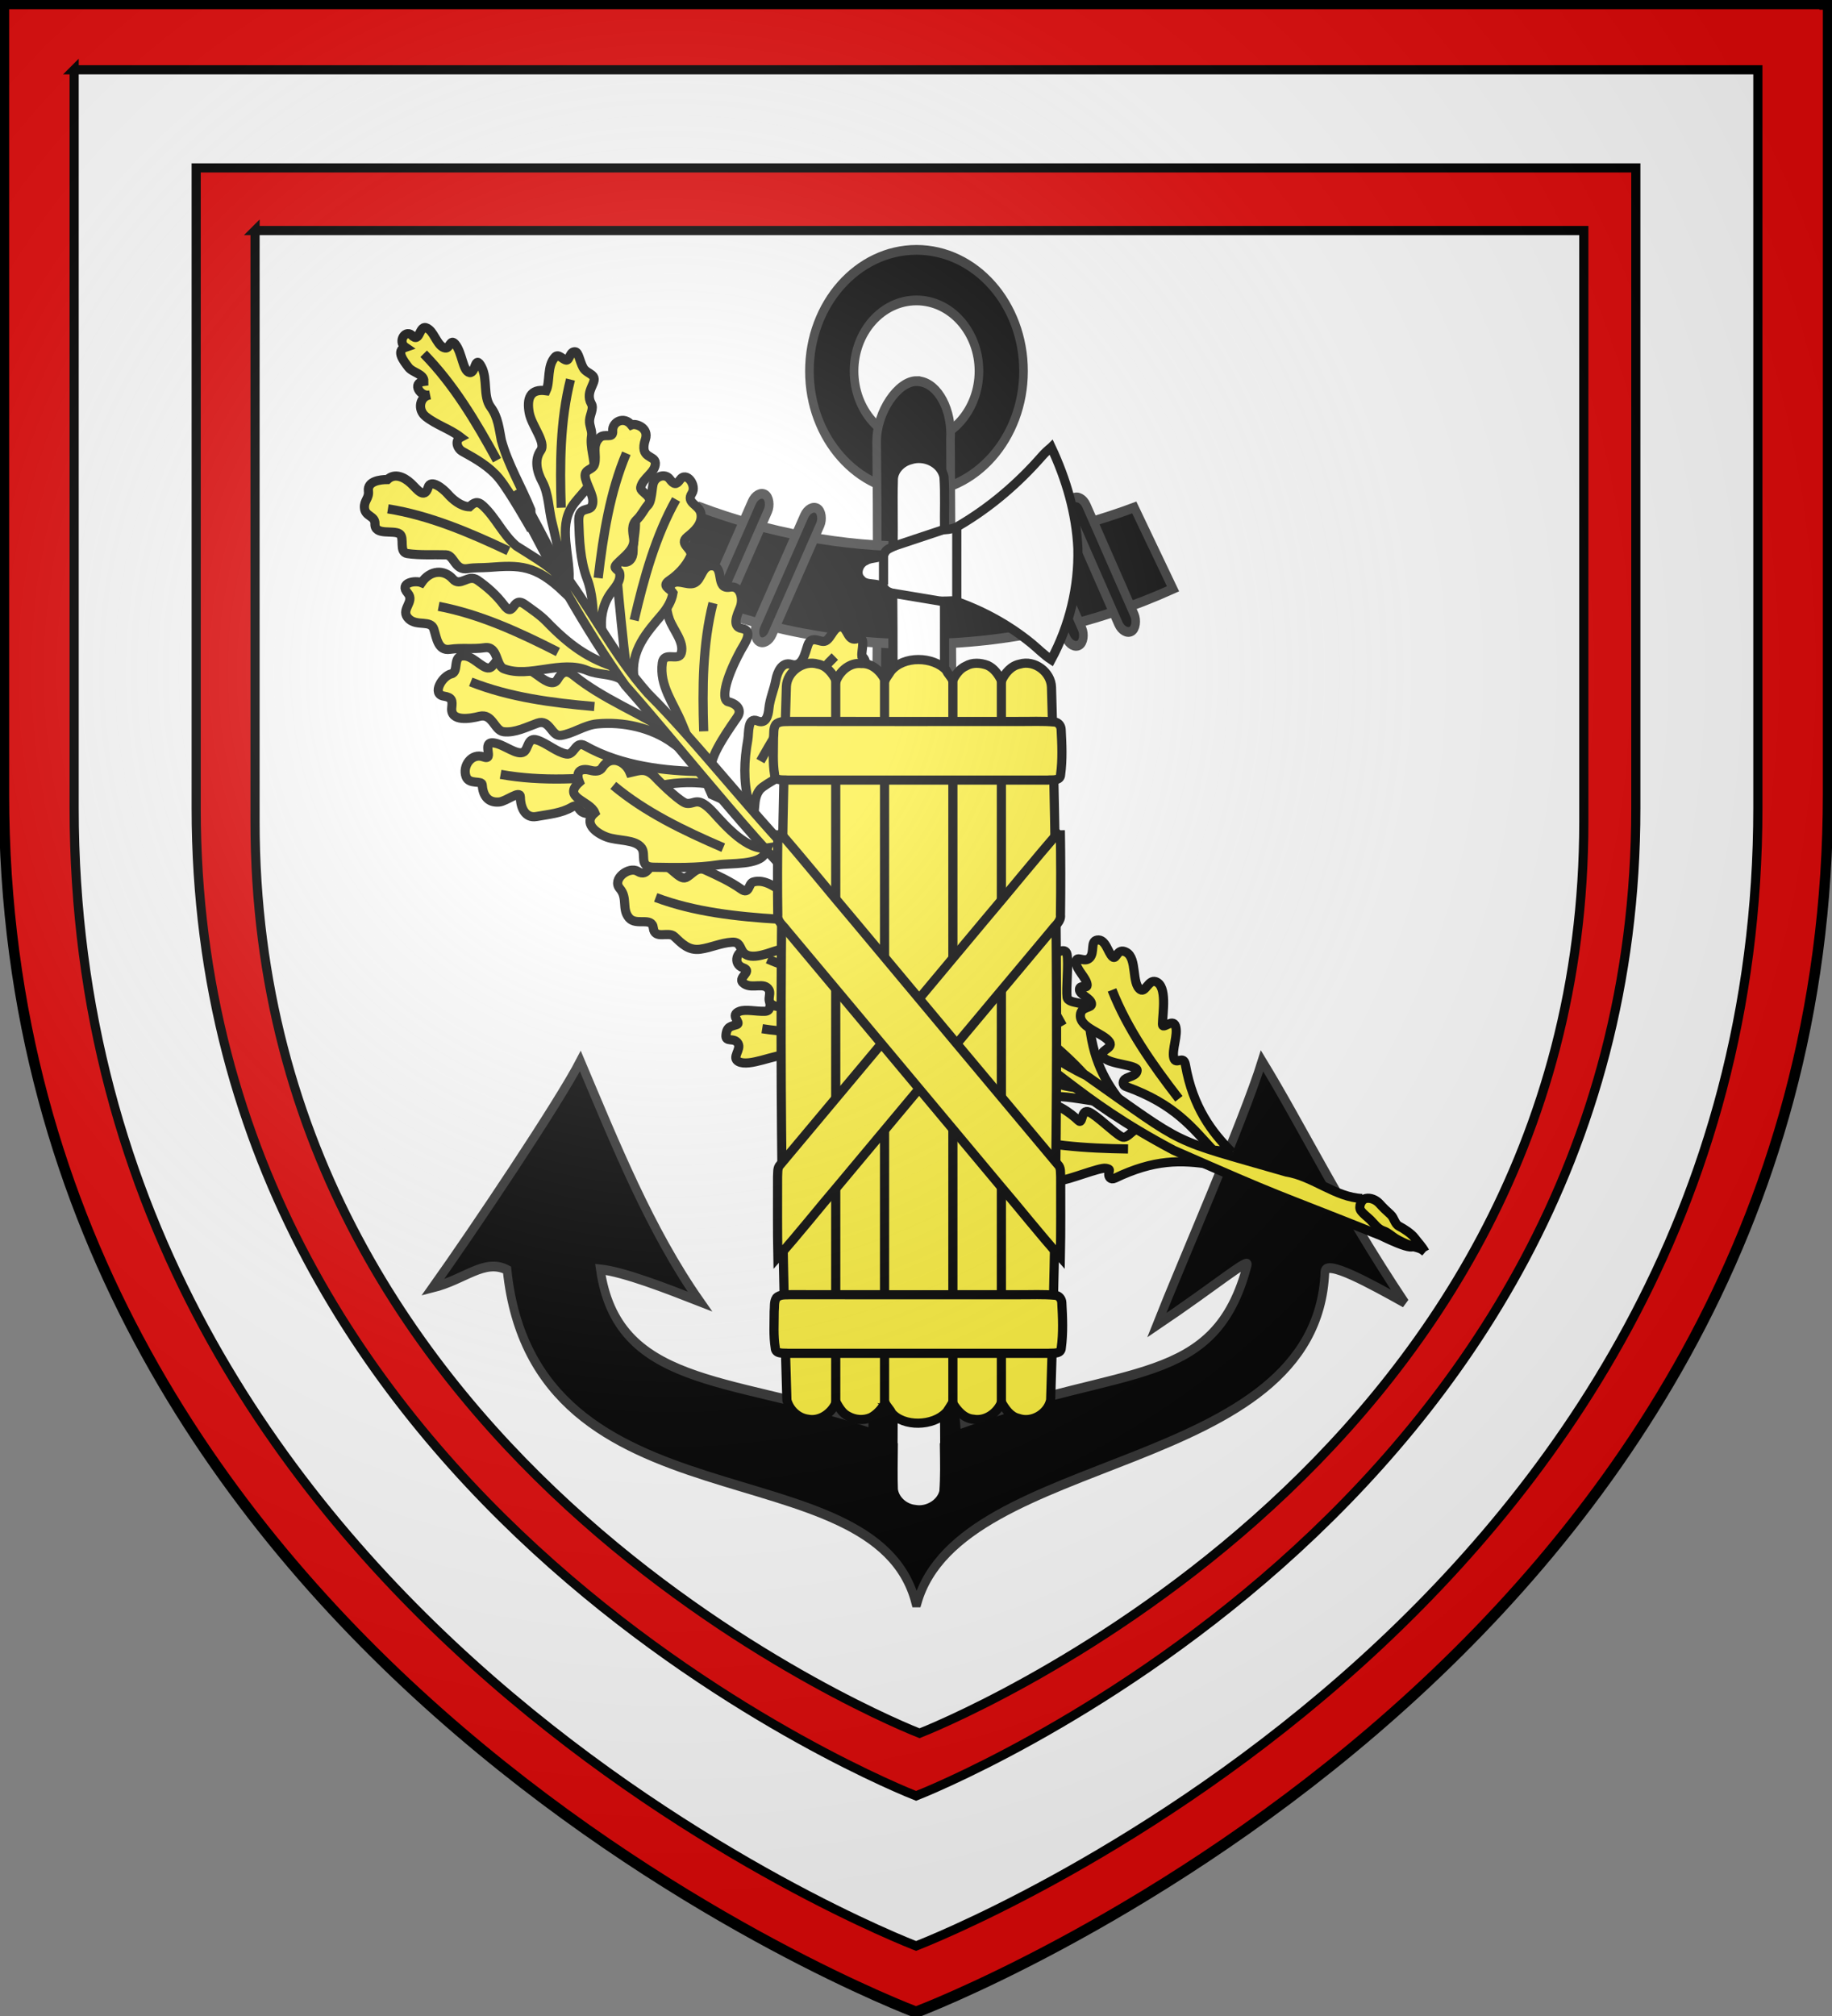 <?xml version="1.0" encoding="UTF-8" standalone="no"?>
<svg
   xmlns:dc="http://purl.org/dc/elements/1.1/"
   xmlns:cc="http://creativecommons.org/ns#"
   xmlns:rdf="http://www.w3.org/1999/02/22-rdf-syntax-ns#"
   xmlns:svg="http://www.w3.org/2000/svg"
   xmlns="http://www.w3.org/2000/svg"
   xmlns:xlink="http://www.w3.org/1999/xlink"
   xmlns:sodipodi="http://sodipodi.sourceforge.net/DTD/sodipodi-0.dtd"
   xmlns:inkscape="http://www.inkscape.org/namespaces/inkscape"
   width="600"
   height="660"
   viewBox="-300 -300 600 660"
   id="svg2985"
   version="1.1"
   inkscape:version="0.48.2 r9819"
   sodipodi:docname="Blason_ville_fr_Fort-de-France_(Martinique).svg">
  <rect x="-300" y="-300" width="600" height="660" fill="#808080" stroke="none"/>
  <sodipodi:namedview
     pagecolor="#ffffff"
     bordercolor="#666666"
     borderopacity="1"
     objecttolerance="10"
     gridtolerance="10"
     guidetolerance="10"
     inkscape:pageopacity="0"
     inkscape:pageshadow="2"
     inkscape:window-width="1280"
     inkscape:window-height="738"
     id="namedview3010"
     showgrid="false"
     inkscape:zoom="0.40451172"
     inkscape:cx="115.95302"
     inkscape:cy="245.83979"
     inkscape:window-x="-8"
     inkscape:window-y="-8"
     inkscape:window-maximized="1"
     inkscape:current-layer="layer3" />
  <defs
     id="defs2987">
    <radialGradient
       id="Gradient1"
       gradientUnits="userSpaceOnUse"
       cx="-80"
       cy="-80"
       r="405">
      <stop
         style="stop-color:#fff;stop-opacity:0.31"
         offset="0"
         id="stop2990" />
      <stop
         style="stop-color:#fff;stop-opacity:0.25"
         offset="0.19"
         id="stop2992" />
      <stop
         style="stop-color:#6b6b6b;stop-opacity:0.125"
         offset="0.6"
         id="stop2994" />
      <stop
         style="stop-color:#000;stop-opacity:0.125"
         offset="1"
         id="stop2996" />
    </radialGradient>
    <clipPath
       id="shield_cut">
      <path
         id="shield"
         d="M-298.5,-298.5 h597 v258.5 C 298.5,246.2 0,358.39 0,358.39 0,358.39 -298.5,246.2 -298.5,-40z" />
    </clipPath>
  </defs>
  <g
     id="layer4"
     inkscape:label="Fond écu"
     inkscape:groupmode="layer"
     sodipodi:insensitive="true">
    <use
       xlink:href="#shield"
       id="use3001"
       style="fill:#ffffff;stroke-width:3"
       x="0"
       y="0"
       width="600"
       height="660" />
    <path
       style="fill:#e20909;fill-opacity:1;fill-rule:evenodd;stroke:#000000;stroke-width:3"
       d="m 1.125,0.906 0,1.469 0,258.094 c 0,285.98 298.344,398.438 298.344,398.438 l 0.531,0.188 0.531,-0.188 c -10e-6,10e-6 298.344,-112.457 298.344,-398.438 l 0,-235.906 0,-20.688 0,-1.25 0,-0.844 0,-0.062 0,-0.031 c -10e-6,-2e-4 -0.753,-7e-5 -1.5,0 l 0,-0.781 -594.75,0 -1.5,0 z m 23.156,21.938 551.438,0 0,19.062 0,222.562 c 0,265.597 -271.686,371.055 -275.688,372.594 -3.825,-1.47 -275.75,-106.909 -275.75,-372.594 l 0,-241.625 z"
       transform="translate(-300,-300)"
       id="path5919"
       inkscape:connector-curvature="0" />
    <path
       style="fill:#e20909;stroke:#000000;stroke-width:3;stroke-linecap:butt;stroke-linejoin:miter;stroke-miterlimit:4;stroke-opacity:1;display:inline"
       d="m 64.25,54.969 0,209.656 c 0,230.542 232.511,322.037 235.781,323.312 C 303.453,586.602 535.75,495.09 535.75,264.625 l 0,-193.125 0,-16.531 -471.5,0 z m 19.281,20.5 435.188,0 0,15.25 0,178.281 c 0,212.736 -214.404,297.205 -217.562,298.438 C 298.137,566.26 83.531,481.806 83.531,269 l 0,-193.531 z"
       transform="translate(-300,-300)"
       id="path7695-7"
       inkscape:connector-curvature="0" />
    <rect
       style="fill:#ff0000;fill-opacity:1;stroke-width:5.394;stroke-miterlimit:4;stroke-dasharray:none"
       id="rect4632"
       width="0"
       height="45.714"
       x="-207.239"
       y="-1980.751" />
  </g>
  <g
     id="layer3"
     inkscape:label="Meubles"
     inkscape:groupmode="layer"
     sodipodi:insensitive="true">
    <g
       transform="matrix(2.922,0,0,2.922,-229.686,-305.235)"
       id="layer1-8"
       inkscape:label="Calque 1"
       style="fill:#000000;stroke:#313131;stroke-width:1.027;stroke-miterlimit:4;stroke-dasharray:none">
      <g
         transform="matrix(0.697,0,0,0.789,24.818,26.24)"
         id="g3661"
         style="fill:#000000;stroke:#313131;stroke-width:1.385;stroke-miterlimit:4;stroke-dasharray:none">
        <path
           style="fill:#000000;fill-opacity:1;fill-rule:evenodd;stroke:#313131;stroke-width:1.385;stroke-miterlimit:4;stroke-opacity:1;stroke-dasharray:none"
           d="m 77.247,4.495 c -9.503,0 -17.215,7.712 -17.215,17.215 0,9.503 7.712,17.215 17.215,17.215 9.503,0 17.215,-7.712 17.215,-17.215 0,-9.503 -7.712,-17.215 -17.215,-17.215 z m 0,7.178 c 5.543,0 10.049,4.494 10.049,10.037 8e-6,5.543 -4.506,10.049 -10.049,10.049 -5.543,0 -10.037,-4.506 -10.037,-10.049 -3e-6,-5.543 4.494,-10.037 10.037,-10.037 z"
           id="path9478"
           inkscape:connector-curvature="0" />
        <path
           style="fill:#000000;fill-opacity:1;fill-rule:evenodd;stroke:#313131;stroke-width:1.385;stroke-miterlimit:4;stroke-opacity:1;stroke-dasharray:none"
           d="m 77.259,23.134 c -3.022,0 -6.414,4.392 -6.418,8.563 0.575,46.406 -1.509,92.694 -1.995,139.072 -22.057,-6.255 -39.737,-4.89 -42.439,-21.506 3.77,0.353 10.625,2.712 16.003,4.566 -8.02,-10.117 -13.513,-22.213 -19.218,-34.144 -3.511,6 -17.191,24.015 -23.75,32.169 5.269,-1.165 8.313,-4.15 11.965,-2.516 4.417,37.698 59.068,24.556 65.71,47.226 l 0.261,0 c 7.058,-21.775 64.246,-17.916 65.55,-46.961 0.083,-1.858 7.316,1.693 12.863,4.418 -10.676,-14.154 -16.186,-24.519 -22.973,-34.358 -3.091,8.77 -13.085,28.904 -16.931,37.536 9.766,-5.815 14.89,-9.7 14.553,-8.558 -5.165,17.535 -19.593,14.038 -45.504,22.35 -1.013,-9.108 -1.956,-87.383 -2.219,-139.516 0.003,-0.035 -0.002,-0.071 0,-0.107 0.014,-0.22 0.024,-0.439 0.024,-0.664 0,-4.177 -2.456,-7.569 -5.481,-7.569 z"
           id="path11290"
           sodipodi:nodetypes="ccccccccccscccsccssc"
           inkscape:connector-curvature="0" />
        <g
           style="fill:#000000;fill-opacity:1;stroke:#313131;stroke-width:3.648;stroke-miterlimit:4;stroke-opacity:1;stroke-dasharray:none"
           id="g12214"
           transform="matrix(0.38,0,0,0.38,-255.084,-53.841)">
          <path
             id="path9483"
             d="m 782.969,249.656 -15.375,30.781 c 33.274,13.14 69.509,20.375 107.438,20.375 38.177,0 74.641,-7.321 108.094,-20.625 l -16.406,-30.406 c -28.844,9.507 -59.672,14.656 -91.688,14.656 -32.156,0 -63.11,-5.194 -92.062,-14.781 z"
             style="fill:#000000;fill-opacity:1;fill-rule:evenodd;stroke:#313131;stroke-width:3.648;stroke-miterlimit:4;stroke-opacity:1;stroke-dasharray:none;display:inline"
             inkscape:connector-curvature="0" />
          <rect
             rx="5.277"
             ry="4.897"
             transform="matrix(-0.896,0.445,0.445,0.896,0,0)"
             y="638.881"
             x="-736.609"
             height="55.421"
             width="7.557"
             id="rect11286"
             style="fill:#000000;fill-opacity:1;fill-rule:evenodd;stroke:#313131;stroke-width:3.648;stroke-miterlimit:4;stroke-opacity:1;stroke-dasharray:none;display:inline" />
          <rect
             rx="5.277"
             ry="4.897"
             transform="matrix(-0.896,0.445,0.445,0.896,0,0)"
             y="633.699"
             x="-714.484"
             height="55.421"
             width="7.557"
             id="rect11288"
             style="fill:#000000;fill-opacity:1;fill-rule:evenodd;stroke:#313131;stroke-width:3.648;stroke-miterlimit:4;stroke-opacity:1;stroke-dasharray:none;display:inline" />
          <rect
             rx="5.277"
             ry="4.897"
             transform="matrix(0.896,0.445,-0.445,0.896,0,0)"
             y="-141.028"
             x="830.742"
             height="55.421"
             width="7.557"
             id="rect10397"
             style="fill:#000000;fill-opacity:1;fill-rule:evenodd;stroke:#313131;stroke-width:3.648;stroke-miterlimit:4;stroke-opacity:1;stroke-dasharray:none" />
          <rect
             rx="5.277"
             ry="4.897"
             transform="matrix(0.896,0.445,-0.445,0.896,0,0)"
             y="-146.211"
             x="852.867"
             height="55.421"
             width="7.557"
             id="rect11284"
             style="fill:#000000;fill-opacity:1;fill-rule:evenodd;stroke:#313131;stroke-width:3.648;stroke-miterlimit:4;stroke-opacity:1;stroke-dasharray:none;display:inline" />
        </g>
      </g>
    </g>
    <g
       id="g5028"
       transform="matrix(0.996,0.088,-0.088,0.996,-585.811,-95.1)">
      <path
         inkscape:connector-curvature="0"
         style="fill:#fcef3c;stroke:#000000;stroke-width:3;stroke-linecap:butt;stroke-linejoin:miter;stroke-miterlimit:4;stroke-opacity:1;stroke-dasharray:none"
         d="m 455.359,-71.791 c 0,0 -8.166,-11.907 -12.03,-15.85 -3.514,-3.586 -8.206,-5.737 -12.727,-7.724 -1.817,-0.799 -2.913,-3.362 -0.994,-4.585 -3.779,-2.409 -8.213,-3.271 -11.989,-5.738 -3.066,-2.003 -2.514,-6.472 0.689,-7.178 -2.988,1.103 -6.38,-3.445 -2.306,-4.257 -0.159,-2.486 -3.923,-2.452 -5.501,-4.207 -1.551,-1.724 -4.721,-4.961 -1.532,-6.37 -2.835,-1.577 -0.456,-6.38 2.183,-3.769 2.733,1.687 1.534,-5.106 5.039,-2.729 2.06,1.397 3.433,5.475 5.86,5.572 1.488,0.059 1.318,-3.31 3.077,-1.571 2.548,2.519 3.26,8.689 5.524,8.879 2.125,0.178 1.098,-6.256 3.703,-2.239 2.516,3.88 1.237,9.614 4.204,12.94 2.713,3.042 3.355,6.896 4.417,10.497 2.913,7.793 7.9,14.574 11.611,21.812 l 0.773,6.517 z"
         id="path1942"
         sodipodi:nodetypes="csscsccsccssszsscccc" />
      <path
         inkscape:connector-curvature="0"
         style="fill:#fcef3c;stroke:#000000;stroke-width:3;stroke-linecap:butt;stroke-linejoin:miter;stroke-miterlimit:4;stroke-opacity:1;stroke-dasharray:none"
         d="m 467.848,-52.398 c -10.195,-8.184 -15.361,-7.58 -25.344,-5.925 -2.286,0.379 -4.596,0.425 -6.798,1.003 -4.249,1.115 -4.769,-4.02 -7.509,-3.861 -4.143,0.24 -8.457,0.941 -12.647,0.693 -2.922,-0.173 -1.205,-5.133 -3.079,-6.183 -2.186,-1.225 -8.128,1.415 -8.339,-2.601 -0.142,-2.699 -3.484,-1.989 -3.898,-4.968 -0.326,-2.345 1.317,-3.158 0.822,-5.524 -0.673,-3.216 3.574,-4.086 5.883,-4.291 2.091,-2.361 5.225,-1.413 7.804,0.588 2.072,1.608 4.832,4.995 5.692,0.786 0.597,-2.92 4.876,-0.052 6.589,1.586 1.628,1.556 4.586,3.752 7.473,3.56 1.328,-1.484 2.352,-2.276 4.361,-0.722 4.548,3.518 7.315,8.841 12.053,12.166 6.559,3.429 12.799,6.083 17.864,11.304 l -0.927,2.389 z"
         id="path1937"
         sodipodi:nodetypes="csssssssscsszcscccc" />
      <path
         inkscape:connector-curvature="0"
         sodipodi:nodetypes="csssssssssssssssssscc"
         id="path1919"
         d="m 617.361,72.277 c -5.584,-7.368 -9.682,-11.092 -10.346,-25.349 -0.163,-3.495 -5.095,-3.983 -5.449,-6.569 -0.371,-2.71 1.835,-4.709 1.266,-7.592 -0.57,-2.883 -6.496,-3.229 -6.22,-5.209 0.479,-3.444 4.38,-8.547 0.642,-10.434 -2.163,-1.092 -2.857,2.328 -4.324,1.088 -2.752,-2.325 2.859,-7.147 -0.507,-9.686 -2.818,-2.127 -3.923,2.811 -5.103,1.469 -1.353,-1.539 -2.4,-6.135 -5.218,-5.791 -3.59,0.438 -2.154,4.853 -3.52,6.921 -1.276,1.932 -3.958,0.235 -3.731,3.004 0.332,4.037 3.282,6.365 3.718,10.51 0.175,1.662 -2.965,-0.577 -3.42,2.436 -0.512,3.385 6.881,6.426 8.653,10.153 1.151,2.421 -4.491,2.065 -2.553,4.711 1.938,2.646 10.518,7.102 11.342,9.066 0.725,1.727 -0.483,0.43 -1.643,1.178 -0.598,0.386 -1.254,1.617 0.118,2.426 7.563,4.461 14.603,9.191 20.243,15.982 z"
         style="fill:#fcef3c;stroke:#000000;stroke-width:3;stroke-linecap:butt;stroke-linejoin:miter;stroke-miterlimit:4;stroke-opacity:1;stroke-dasharray:none" />
      <path
         inkscape:connector-curvature="0"
         style="fill:#fcef3c;stroke:#000000;stroke-width:3;stroke-linecap:butt;stroke-linejoin:miter;stroke-miterlimit:4;stroke-opacity:1;stroke-dasharray:none"
         d="m 507.738,-6.284 c -7.518,-4.514 -17.022,-5.65 -25.351,-4.118 -4.13,0.76 -7.474,3.834 -11.456,4.801 -3.105,0.753 -4.056,-5.147 -8.04,-3.316 -3.409,1.566 -7.077,3.89 -10.78,3.765 -3.096,-0.105 -4.109,-5.808 -8.366,-4.314 -2.734,0.959 -9.356,2.8 -9.257,-2.054 0.046,-2.289 -0.101,-3.333 -2.921,-3.52 -4.074,-0.27 -1.148,-6.51 1.836,-7.496 2.587,-0.855 -0.505,-6.189 3.819,-6.226 3.422,-0.03 7.134,4.899 9.151,2.694 1.673,-1.829 2.392,-5.392 5.703,-3.304 2.964,1.869 6.327,2.915 9.346,4.736 1.9,1.146 5.555,3.552 6.766,0.872 1.118,-2.474 2.57,-3.523 5.071,-1.843 10.249,6.885 22.361,10.282 33.219,15.966 z"
         id="path1926"
         sodipodi:nodetypes="csssssssssssssscc" />
      <path
         inkscape:connector-curvature="0"
         style="fill:#fcef3c;stroke:#000000;stroke-width:3;stroke-linecap:butt;stroke-linejoin:miter;stroke-miterlimit:4;stroke-opacity:1;stroke-dasharray:none"
         d="m 467.407,-57.217 c 0,0 -3.496,-11.712 -5.568,-17.643 -1.43,-4.093 -1.873,-9.246 -4.333,-12.96 -1.994,-3.011 -3.311,-6.879 -1.402,-10.127 1.638,-2.786 -3.677,-7.787 -4.827,-11.958 -1.256,-4.554 -0.466,-7.974 4.871,-7.695 1.117,-3.141 -0.522,-8.113 1.947,-11.251 1.032,-1.312 2.586,0.679 3.778,0.687 1.066,0.008 0.876,-3.089 2.683,-2.969 1.087,0.072 1.705,2.972 2.992,4.923 0.8,1.213 2.089,1.462 3.206,2.256 2.495,1.774 -2.299,5.208 0.557,9.356 0.969,1.407 -0.153,3.451 -0.138,5.385 0.013,1.733 1.214,3.338 1.107,4.957 -0.267,4.003 1.75,7.403 1.853,11.158 0.145,5.272 -4.165,8.507 -6.3,12.727 -3.602,7.121 0.713,15.462 1.24,23.293 z"
         id="path14533"
         sodipodi:nodetypes="csssscsszssssssscc" />
      <path
         inkscape:connector-curvature="0"
         style="fill:#fcef3c;stroke:#000000;stroke-width:3;stroke-linecap:butt;stroke-linejoin:miter;stroke-miterlimit:4;stroke-opacity:1;stroke-dasharray:none"
         d="m 663.785,97.317 c -6.19,-6.753 -10.932,-14.14 -12.832,-28.283 -0.466,-3.467 -6.771,-1.321 -7.349,-3.861 -0.605,-2.663 -0.444,-11.174 -1.262,-13.988 -0.817,-2.814 -4.361,1.138 -4.26,-0.865 0.177,-3.485 -1.1,-12.005 -4.979,-13.49 -2.245,-0.859 -1.904,1.307 -3.469,0.227 -2.937,-2.026 -0.941,-11.372 -4.507,-13.548 -2.986,-1.821 -3.247,2.487 -4.536,1.275 -1.479,-1.391 -3.295,-3.161 -6.065,-2.519 -3.53,0.818 -0.79,7.282 -1.967,9.489 -1.1,2.062 -4.114,0.339 -3.646,3.076 0.681,3.989 4.125,4.427 5.89,8.12 0.715,1.498 -1.796,0.421 -2.06,3.467 -0.369,4.214 9.4,6.975 11.114,9.987 1.317,2.315 -4.283,2.535 -2.128,4.968 2.156,2.433 10.107,6.851 11.097,8.721 0.871,1.645 -0.619,1.642 -1.707,2.511 -0.561,0.448 -1.008,1.553 0.328,2.407 11.762,7.519 19.935,13.996 26.177,21.268 l 6.161,1.038 z"
         id="path4623"
         sodipodi:nodetypes="csssssssssssssssssscc" />
      <path
         inkscape:connector-curvature="0"
         style="fill:#fcef3c;stroke:#000000;stroke-width:3;stroke-linecap:butt;stroke-linejoin:miter;stroke-miterlimit:4;stroke-opacity:1;stroke-dasharray:none"
         d="m 655.272,94.106 c -9.447,1.182 -16.456,-0.717 -23.917,-4.975 -2.955,-1.686 -3.194,1.836 -5.535,0.887 -2.455,-0.995 -6.954,-5.638 -9.649,-6.538 -2.695,-0.9 -1.279,3.808 -3.105,3.149 -3.583,-1.293 -7.35,-4.625 -10.845,-4.065 -2.365,0.379 0.834,3.35 -1.79,3.094 -4.792,-0.469 -8.779,-5.073 -16.303,-4.018 -3.712,0.52 -2.091,4.128 -3.784,4.541 -1.942,0.474 -6.186,1.418 -6.686,4.319 -0.436,2.525 2.333,1.969 3.414,4.228 1.01,2.111 -2.903,3.287 -0.554,4.802 3.315,2.138 4.082,-0.554 8,0.113 2.46,0.419 -0.856,2.946 1.409,4.901 3.132,2.708 7.186,-3.116 10.548,-2.87 2.583,0.189 1.879,5.339 5.033,4.878 3.153,-0.461 13.682,-7.199 15.727,-6.983 1.799,0.19 5.41,1.667 5.481,3.09 0.037,0.733 0.733,1.896 2.095,1.086 12.295,-7.31 20.571,-6.126 30.748,-5.441 l -0.287,-4.197 z"
         id="path1959"
         sodipodi:nodetypes="csssssssssssssssssscc" />
      <path
         inkscape:connector-curvature="0"
         sodipodi:nodetypes="csssssssssssssssscc"
         id="path1921"
         d="m 616.256,74.244 c -9.114,2.836 -14.607,0.055 -22.658,-2.82 -3.189,-1.139 -7.448,-2.404 -9.566,-0.417 -1.955,1.835 -2.369,3.558 -5.173,3.149 -2.803,-0.41 -7.425,-3.069 -9.331,-3.396 -3.743,-0.64 -1.097,3.313 -4.449,4.483 -2.268,0.792 -13.414,-7.949 -17.711,-4.519 -2.389,1.908 1.511,7.349 -1.959,7.77 -3.037,0.369 -6.207,-0.194 -8.207,0.711 -3.434,1.553 1.034,3.721 -0.566,4.427 -1.836,0.811 -3.216,0.82 -3.233,3.766 -0.015,2.565 2.737,0.332 4.173,2.367 1.342,1.901 -1.86,4.828 0.703,5.905 3.618,1.52 11.756,-3.538 15.727,-3.573 2.493,-0.022 0.676,3.532 3.229,5.058 3.531,2.115 12.1,-9.318 15.216,-8.397 5.64,1.667 10.021,4.447 15.373,0.372 11.383,-8.667 19.264,-9.676 29.405,-10.802 l -0.971,-4.085 z"
         style="fill:#fcef3c;stroke:#000000;stroke-width:3;stroke-linecap:butt;stroke-linejoin:miter;stroke-miterlimit:4;stroke-opacity:1;stroke-dasharray:none" />
      <path
         inkscape:connector-curvature="0"
         style="fill:#fcef3c;stroke:#000000;stroke-width:3;stroke-linecap:butt;stroke-linejoin:miter;stroke-miterlimit:4;stroke-opacity:1;stroke-dasharray:none"
         d="m 580.018,60.953 c -2.926,-1.482 -4.461,1.869 -9.656,-0.176 -4.432,-1.744 -8.89,-3.68 -13.199,-5.813 -2.863,-1.655 -4.275,0.984 -5.506,3.326 -1.607,3.059 -6.84,-3.334 -7.986,-0.152 -1.278,3.55 -3.48,0.846 -5.694,0.91 -3.574,0.104 -4.595,4.978 -0.923,5.894 3.651,0.91 -2.314,3.51 0.867,5.206 2.817,1.502 6.479,-1.305 8.196,1.23 1.033,1.525 -0.87,3.945 1.972,4.967 3.138,1.129 5.202,-3.04 7.625,-2.081 1.344,0.532 -0.266,4.322 2.565,4.138 2.506,-0.162 4.263,-1.966 6.325,-3.024 2.5,-1.282 6.623,-3.735 8.184,-1.979 1.207,1.358 -0.257,5.369 3.435,4.754 3.61,-0.601 6.263,-2.173 9.215,-3.748 3.05,-1.627 6.224,-3.285 9.673,-3.623 3.606,-0.353 7.224,-1.066 10.865,-0.719 l -1.443,-2.535 c -8.446,0.494 -25.908,-14.941 -24.515,-6.577 z"
         id="path1925"
         sodipodi:nodetypes="cscssssssssssssssccsc" />
      <path
         inkscape:connector-curvature="0"
         style="fill:#fcef3c;stroke:#000000;stroke-width:3;stroke-linecap:butt;stroke-linejoin:miter;stroke-miterlimit:4;stroke-opacity:1;stroke-dasharray:none"
         d="m 548.936,39.795 c -3.339,-1.957 -7.447,-4.598 -11.086,-3.114 -1.55,0.632 -0.799,4.339 -3.658,2.68 -3.869,-2.245 -8.147,-3.785 -12.37,-5.262 -2.865,-1.002 -4.191,2.073 -6.073,3.071 -2.091,1.108 -5.572,-3.761 -9.137,-4.102 -3.429,-0.328 -2.804,5.407 -6.785,3.433 -2.912,-1.444 -8.262,3.269 -5.29,6.141 2.958,2.858 1.121,6.66 3.887,9.329 2.575,2.485 7.423,-1.185 8.186,2.584 0.783,3.863 4.999,0.522 7.094,2.172 2.546,2.006 5.024,4.259 8.835,3.374 3.573,-0.83 6.539,-2.654 10.167,-3.195 2.475,-0.369 2.647,1.38 3.738,2.74 2.24,2.791 7.405,0.251 10.536,-1.096 9.588,-4.125 18.614,-4.442 27.875,-6.338 l -1.01,-2.526 c -9.87,1.518 -16.869,-5.176 -24.91,-9.89 z"
         id="path1931"
         sodipodi:nodetypes="sssssssssssssssccs" />
      <path
         inkscape:connector-curvature="0"
         style="fill:#fcef3c;stroke:#000000;stroke-width:3;stroke-linecap:butt;stroke-linejoin:miter;stroke-miterlimit:4;stroke-opacity:1;stroke-dasharray:none"
         d="m 519.973,5.941 c -11.584,-0.489 -22.415,3.674 -31.845,9.83 -2.325,1.517 -4.742,4.309 -7.905,3.07 -1.626,-0.637 -1.657,-2.812 -3.707,-1.354 -3.215,2.285 -7.402,3.015 -11.256,4.066 -3.638,0.992 -5.481,-2.468 -5.804,-5.884 -0.231,-2.452 -4.414,1.801 -6.774,2.225 -3.758,0.676 -5.517,-1.78 -6.043,-5.132 -0.242,-1.541 -4.24,0.456 -5.485,-2.172 -1.608,-3.394 1.132,-8.022 5.094,-6.947 3.978,1.079 -1.418,-5.048 2.995,-4.859 3.43,0.148 8.013,3.648 10.048,2.041 1.436,-1.134 0.764,-4.957 3.935,-4.243 3.358,0.756 6.718,3.399 10.001,3.718 2.717,0.264 2.486,-4.742 5.816,-3.221 12.542,5.725 27.566,5.891 38.651,5.059 l 2.151,3.394 0.127,0.41 z"
         id="path1922"
         sodipodi:nodetypes="csssssssssssssscccc" />
      <path
         style="fill:#fcef3c;stroke:#000000;stroke-width:3;stroke-linecap:butt;stroke-linejoin:miter;stroke-miterlimit:4;stroke-opacity:1;stroke-dasharray:none;display:inline"
         d="m 439.942,-20.446 c 13.169,3.9 27.047,4.48 41.055,4.453"
         id="path9482-36-7"
         inkscape:connector-curvature="0"
         sodipodi:nodetypes="cc" />
      <path
         inkscape:transform-center-y="-12.371583"
         inkscape:transform-center-x="34.434163"
         inkscape:connector-curvature="0"
         style="fill:#fcef3c;stroke:#000000;stroke-width:3;stroke-linecap:butt;stroke-linejoin:miter;stroke-miterlimit:4;stroke-opacity:1;stroke-dasharray:none"
         d="m 488.635,-25.758 c -3.516,-1.483 -7.34,-0.617 -10.958,-1.772 -8.852,-2.824 -18.675,4.258 -27.246,1.853 -2.899,-0.813 -2.504,-7.405 -6.987,-6.321 -3.639,0.88 -7.535,0.616 -11.225,1.517 -3.888,0.95 -4.684,-3.411 -5.837,-6.12 -1.278,-3.004 -5.551,-0.35 -8.417,-2.591 -3.46,-2.705 1.685,-5.711 -1.159,-8.419 -3.195,-3.042 1.989,-4.474 4.204,-3.796 2.514,-4.484 7.05,-4.989 10.092,-2.122 2.777,2.618 4.858,-2.16 8.093,-0.318 3.478,1.98 6.677,4.395 9.335,7.347 3.902,4.334 2.349,-3.466 6.848,-0.772 2.273,1.361 5.302,2.998 7.518,4.92 8.073,7.001 14.871,11.088 24.75,13.118 z"
         id="path1932"
         sodipodi:nodetypes="cssssssscssssscc" />
      <path
         inkscape:connector-curvature="0"
         style="fill:#fcef3c;stroke:#000000;stroke-width:3;stroke-linecap:butt;stroke-linejoin:miter;stroke-miterlimit:4;stroke-opacity:1;stroke-dasharray:none"
         d="m 567.89,40.694 c -1.096,-2.017 -1.641,-4.151 -0.939,-5.999 0.935,-2.461 2.145,-4.859 3.49,-7.077 1.536,-2.533 0.378,-5.64 -2.182,-6.541 -0.805,-2.432 1.69,-4.146 1.989,-6.541 0.404,-3.232 1.232,-6.584 3.371,-9.158 2.249,-2.706 -2.826,-4.159 -1.881,-6.427 1.072,-2.574 1.379,-5.185 1.99,-7.873 0.497,-2.191 -2.993,-1.889 -1.561,-4.056 1.478,-2.237 1.223,-5.696 -1.91,-6.065 -1.143,-1.344 -2.558,-6.491 -4.324,-4.001 -2.026,2.855 -4.567,-1.062 -6.426,-0.264 -2.451,1.052 -0.749,4.869 -1.9,6.773 -0.927,1.534 -4.947,0.73 -4.082,4.251 0.661,2.691 2.742,7.232 -1.046,8.337 -3.045,0.888 -2.349,4.671 -1.331,7.051 1.256,2.937 1.772,6.224 3.266,9.014 1.052,1.963 2.197,4.866 -0.908,5.48 -3.457,0.684 -0.094,4.757 0.835,6.886 2.816,6.457 6.117,11.811 11.13,16.456 z"
         id="path5520"
         sodipodi:nodetypes="csscssssscssssssssscc" />
      <path
         inkscape:connector-curvature="0"
         style="fill:#fcef3c;stroke:#000000;stroke-width:3;stroke-linecap:butt;stroke-linejoin:miter;stroke-miterlimit:4;stroke-opacity:1;stroke-dasharray:none"
         d="M 526.507,10.973 C 523.932,7.828 522.123,4.04 520.887,0.201 520.36,-3.852 526.215,-13.597 527.982,-16.777 c 1.356,-2.44 -0.681,-4.231 -3.452,-4.625 -2.147,-0.306 -2.061,-6.298 2.583,-17.063 0.957,-2.218 3.905,-6.901 -0.292,-7.23 -3.463,-0.272 -1.767,-4.652 -1.117,-6.789 0.868,-2.85 -0.461,-7.29 -3.93,-6.349 -4.8,1.303 -2.26,-6.424 -6.302,-6.453 -3.58,-0.025 -2.995,4.997 -5.572,6.215 -2.316,1.094 -6.014,-1.318 -7.519,1.442 -1.755,3.218 -0.871,7.988 0.566,11.038 1.62,3.438 5.548,6.907 4.855,10.655 -0.55,2.975 -5.709,-0.226 -5.898,3.745 -0.36,7.563 4.81,12.738 8.136,19.225 2.322,4.529 4.777,9.153 7.171,13.728 1.83,3.497 4.624,8.587 4.624,8.587 l 4.671,1.625 z"
         id="path7327"
         sodipodi:nodetypes="ccssssssssssssssccc" />
      <path
         inkscape:connector-curvature="0"
         style="fill:#fcef3c;stroke:#000000;stroke-width:3;stroke-linecap:butt;stroke-linejoin:miter;stroke-miterlimit:4;stroke-opacity:1;stroke-dasharray:none"
         d="m 493.131,-26.386 c -2.173,-8.878 3.071,-15.619 7.199,-21.447 1.556,-2.198 2.834,-4.703 3.038,-7.461 -1.162,-1.477 -4.147,-1.841 -1.455,-4.046 2.588,-2.121 4.873,-4.958 6.075,-8.2 1.053,-2.839 -4.489,-3.665 -1.491,-6.51 2.036,-1.932 4.64,-4.672 3.695,-7.991 -0.803,-2.819 -5.31,-2.944 -3.51,-6.288 1.45,-2.695 -2.466,-7.286 -4.328,-4.018 -0.977,1.715 -1.809,1.732 -3.324,0.013 -1.636,-1.856 -4.913,-0.589 -5.305,2.197 -0.318,2.254 0.302,8.004 -2.546,7.456 -3.206,-0.617 -2.436,3.164 -2.146,5.074 0.487,3.203 -0.217,6.548 0.111,9.735 0.248,2.415 -1,4.398 -3.236,3.833 -2.318,-0.585 -1.732,2.184 -0.966,6.798 0.791,4.771 3.546,19.286 5.597,28.923 l 2.595,1.933 z"
         id="path10938"
         sodipodi:nodetypes="cscssssssssssszzccc" />
      <path
         inkscape:connector-curvature="0"
         style="fill:#fcef3c;stroke:#000000;stroke-width:3;stroke-linecap:butt;stroke-linejoin:miter;stroke-miterlimit:4;stroke-opacity:1;stroke-dasharray:none"
         d="m 481.278,-40.667 c -0.925,-4.116 -0.521,-8.553 1.498,-12.266 1.19,-2.189 3.344,-4.477 2.654,-7.153 -0.393,-1.526 -2.701,-1.188 -1.19,-3.084 2.002,-2.512 5.553,-5.258 4.759,-8.674 -0.551,-2.367 -1.249,-4.433 0.497,-6.386 1.306,-1.461 1.989,-3.426 3.091,-5.013 2.095,-3.018 -2.955,-3.889 -2.797,-5.519 0.304,-3.13 4.508,-5.346 4.073,-8.441 -0.37,-2.634 -5.468,-0.774 -3.913,-7.43 0.885,-3.787 -3.514,-5.053 -5.014,-4.258 -2.629,-2.752 -6.378,-0.512 -5.908,2.531 0.418,2.705 -2.543,0.744 -4.12,2.603 -2.338,2.755 -0.311,5.652 -0.834,8.666 -0.401,2.307 -3.682,1.775 -2.531,5.047 1.019,2.897 3.888,6.183 2.826,8.815 -0.744,1.843 -4.42,0.326 -3.807,5.307 0.692,5.615 1.5,12.592 4.401,18.567 2.184,4.498 2.815,9.623 3.45,14.557 z"
         id="path10943"
         sodipodi:nodetypes="cssssssssscssssssscc" />
      <path
         inkscape:connector-curvature="0"
         sodipodi:nodetypes="csssssssssssssssssscc"
         id="path1924"
         d="m 698.538,110.948 c -9.216,0.465 -14.04,1.672 -26.334,-4.736 -3.013,-1.571 -4.46,3.866 -6.801,2.917 -2.455,-0.995 -8.68,-6.235 -11.375,-7.135 -2.695,-0.9 -1.574,4.373 -3.105,3.149 -2.663,-2.13 -9.191,-6.417 -12.571,-3.946 -1.956,1.43 -0.045,2.369 -1.79,3.094 -3.275,1.359 -8.599,-6.013 -15.728,-3.302 -3.252,1.237 -0.825,4.367 -2.518,4.78 -1.942,0.474 -6.197,0.751 -7.261,3.482 -1.356,3.481 4.979,3.641 6.06,5.9 1.01,2.111 -2.327,3.168 0.022,4.682 3.315,2.138 6.038,-1.63 9.957,-0.962 2.46,0.419 -0.166,3.663 2.1,5.618 3.132,2.708 10.868,-4.071 14.23,-3.826 2.583,0.189 -0.422,5.1 2.731,4.639 3.153,-0.461 12.991,-5.646 15.036,-5.43 1.799,0.19 1.037,0.472 1.108,1.895 0.037,0.733 0.733,1.896 2.095,1.086 12.295,-7.31 21.031,-7.918 31.209,-7.233 l 2.935,-4.675 z"
         style="fill:#fcef3c;stroke:#000000;stroke-width:3;stroke-linecap:butt;stroke-linejoin:miter;stroke-miterlimit:4;stroke-opacity:1;stroke-dasharray:none" />
      <path
         style="fill:#fcef3c;fill-opacity:1;fill-rule:evenodd;stroke:#000000;stroke-width:3;stroke-miterlimit:4;stroke-dasharray:none"
         d="m 701.839,110.994 c -6.999,-5.84 -13.984,-13.41 -17.677,-27.166 -0.905,-3.372 -3.089,0.549 -3.986,-1.889 -0.94,-2.556 0.823,-7.759 -0.347,-10.435 -1.17,-2.676 -4.177,1.73 -4.333,-0.27 -0.271,-3.478 0.569,-12.736 -3.466,-13.673 -2.335,-0.542 -2.99,3.913 -4.679,3.058 -3.171,-1.603 -1.906,-10.12 -5.719,-11.784 -3.192,-1.393 -2.9,2.913 -4.333,1.889 -1.643,-1.174 -2.794,-5.761 -5.546,-5.037 -2.261,0.595 -0.347,4.093 -1.906,6.027 -1.56,1.934 -4.463,-0.652 -4.333,1.709 0.13,2.361 3.757,4.816 4.246,7.016 0.39,1.754 -2.34,0.021 -2.34,1.799 0,1.778 3.855,2.468 4.333,4.318 0.42,1.628 -3.421,1.082 -3.293,4.138 0.173,4.228 8.227,5.167 10.312,7.916 1.602,2.112 -3.921,3.103 -1.473,5.217 2.448,2.114 11.247,1.354 11.265,3.238 0.017,1.877 -2.785,2.226 -3.753,3.237 -0.499,0.521 -0.888,1.941 0.633,2.34 16.628,4.366 23.039,11.824 30.155,18.171 l 6.239,0.18 z"
         id="path1916"
         sodipodi:nodetypes="csssssssssssszssssssscc"
         inkscape:connector-curvature="0" />
      <path
         inkscape:connector-curvature="0"
         id="path3886"
         d="m 745.002,122.586 c 10.904,5.313 31.594,20.354 7.94,11.348 -39.532,-11.881 -31.066,-8.688 -70.137,-21.888 C 648.484,97.527 641.922,87.263 614.405,74.978 596.925,68.943 581.144,58.202 566.403,47.25 541.392,28.577 513.198,-2.272 490.441,-23.794 475.448,-41.401 462.568,-60.688 450.329,-80.274 c -3.991,-11.085 11.823,14.812 14.417,18.937 11.939,12.754 20.875,27.824 33.454,39.617 18.066,15.033 40.128,39.183 58.096,53.864 9.877,10.677 28.407,24.45 44.342,30.961 14.79,6.381 34.846,20.905 51.426,27.066 35.983,20.791 27.932,17.863 68.199,25.725 8.829,0.655 16.649,6.841 25.43,6.45"
         style="fill:#fcef3c;fill-opacity:1;fill-rule:evenodd;stroke:#000000;stroke-width:3;stroke-linecap:butt;stroke-linejoin:miter;stroke-miterlimit:4;stroke-opacity:1;stroke-dasharray:none"
         sodipodi:nodetypes="cccccccccccccc" />
      <path
         style="fill:#fcef3c;stroke:#000000;stroke-width:3;stroke-linecap:butt;stroke-linejoin:miter;stroke-miterlimit:4;stroke-opacity:1;stroke-dasharray:none"
         d="m 658.058,61.527 c 6.218,12.435 15.32,23.16 24.948,33.572"
         id="path9482"
         inkscape:connector-curvature="0"
         sodipodi:nodetypes="cc" />
      <path
         style="fill:#fcef3c;stroke:#000000;stroke-width:3;stroke-linecap:butt;stroke-linejoin:miter;stroke-miterlimit:4;stroke-opacity:1;stroke-dasharray:none;display:inline"
         d="m 622.912,37.679 c 4.427,13.236 11.944,25.21 20.026,36.954"
         id="path9482-9"
         inkscape:connector-curvature="0"
         sodipodi:nodetypes="cc" />
      <path
         style="fill:#fcef3c;stroke:#000000;stroke-width:3;stroke-linecap:butt;stroke-linejoin:miter;stroke-miterlimit:4;stroke-opacity:1;stroke-dasharray:none;display:inline"
         d="m 584.203,17.535 c 3.334,13.605 9.855,26.266 16.958,38.754"
         id="path9482-1"
         inkscape:connector-curvature="0"
         sodipodi:nodetypes="cc" />
      <path
         style="fill:#fcef3c;stroke:#000000;stroke-width:3;stroke-linecap:butt;stroke-linejoin:miter;stroke-miterlimit:4;stroke-opacity:1;stroke-dasharray:none;display:inline"
         d="m 562.982,-13.99 c -2.849,13.502 -2.398,27.688 -1.345,41.998"
         id="path9482-3"
         inkscape:connector-curvature="0"
         sodipodi:nodetypes="cc" />
      <path
         style="fill:#fcef3c;stroke:#000000;stroke-width:3;stroke-linecap:butt;stroke-linejoin:miter;stroke-miterlimit:4;stroke-opacity:1;stroke-dasharray:none;display:inline"
         d="m 516.711,-53.138 c -2.196,13.648 -1.068,27.815 0.666,42.077"
         id="path9482-98"
         inkscape:connector-curvature="0"
         sodipodi:nodetypes="cc" />
      <path
         style="fill:#fcef3c;stroke:#000000;stroke-width:3;stroke-linecap:butt;stroke-linejoin:miter;stroke-miterlimit:4;stroke-opacity:1;stroke-dasharray:none;display:inline"
         d="m 501.687,-85.885 c -5.647,12.537 -8.207,26.454 -10.203,40.622"
         id="path9482-4"
         inkscape:connector-curvature="0"
         sodipodi:nodetypes="cc" />
      <path
         style="fill:#fcef3c;stroke:#000000;stroke-width:3;stroke-linecap:butt;stroke-linejoin:miter;stroke-miterlimit:4;stroke-opacity:1;stroke-dasharray:none;display:inline"
         d="m 463.769,-121.948 c -2.193,13.649 -1.062,27.816 0.675,42.077"
         id="path9482-7"
         inkscape:connector-curvature="0"
         sodipodi:nodetypes="cc" />
      <path
         style="fill:#fcef3c;stroke:#000000;stroke-width:3;stroke-linecap:butt;stroke-linejoin:miter;stroke-miterlimit:4;stroke-opacity:1;stroke-dasharray:none;display:inline"
         d="m 484.127,-99.503 c -4.211,13.086 -5.199,27.198 -5.599,41.497"
         id="path9482-6"
         inkscape:connector-curvature="0"
         sodipodi:nodetypes="cc" />
      <path
         style="fill:#fcef3c;stroke:#000000;stroke-width:3;stroke-linecap:butt;stroke-linejoin:miter;stroke-miterlimit:4;stroke-opacity:1;stroke-dasharray:none;display:inline"
         d="m 627.051,111.332 c 13.182,3.005 26.946,2.616 40.815,1.607"
         id="path9482-36"
         inkscape:connector-curvature="0"
         sodipodi:nodetypes="cc" />
      <path
         style="fill:#fcef3c;stroke:#000000;stroke-width:3;stroke-linecap:butt;stroke-linejoin:miter;stroke-miterlimit:4;stroke-opacity:1;stroke-dasharray:none;display:inline"
         d="m 587.312,92.242 c 13.182,3.005 26.946,2.616 40.815,1.607"
         id="path9482-36-1"
         inkscape:connector-curvature="0"
         sodipodi:nodetypes="cc" />
      <path
         style="fill:#fcef3c;stroke:#000000;stroke-width:3;stroke-linecap:butt;stroke-linejoin:miter;stroke-miterlimit:4;stroke-opacity:1;stroke-dasharray:none;display:inline"
         d="m 545.03,84.255 c 13.465,0.955 27.023,-1.536 40.598,-4.657"
         id="path9482-36-5"
         inkscape:connector-curvature="0"
         sodipodi:nodetypes="cc" />
      <path
         style="fill:#fcef3c;stroke:#000000;stroke-width:3;stroke-linecap:butt;stroke-linejoin:miter;stroke-miterlimit:4;stroke-opacity:1;stroke-dasharray:none;display:inline"
         d="m 544.819,61.385 c 12.921,4.253 26.684,5.185 40.601,5.511"
         id="path9482-36-4"
         inkscape:connector-curvature="0"
         sodipodi:nodetypes="cc" />
      <path
         style="fill:#fcef3c;stroke:#000000;stroke-width:3;stroke-linecap:butt;stroke-linejoin:miter;stroke-miterlimit:4;stroke-opacity:1;stroke-dasharray:none;display:inline"
         d="m 506.503,44.522 c 13.09,3.628 26.873,3.897 40.782,3.552"
         id="path9482-36-2"
         inkscape:connector-curvature="0"
         sodipodi:nodetypes="cc" />
      <path
         style="fill:#fcef3c;stroke:#000000;stroke-width:3;stroke-linecap:butt;stroke-linejoin:miter;stroke-miterlimit:4;stroke-opacity:1;stroke-dasharray:none;display:inline"
         d="M 452.353,8.849 C 466.069,10.098 479.829,7.962 493.598,5.207"
         id="path9482-36-0"
         inkscape:connector-curvature="0"
         sodipodi:nodetypes="cc" />
      <path
         inkscape:transform-center-y="-10.576771"
         inkscape:transform-center-x="39.244787"
         style="fill:#fcef3c;stroke:#000000;stroke-width:3;stroke-linecap:butt;stroke-linejoin:miter;stroke-miterlimit:4;stroke-opacity:1;stroke-dasharray:none;display:inline"
         d="m 427.29,-44.165 c 13.661,1.361 26.976,6.092 40.227,11.437"
         id="path9482-36-9"
         inkscape:connector-curvature="0"
         sodipodi:nodetypes="cc" />
      <path
         style="fill:#fcef3c;stroke:#000000;stroke-width:3;stroke-linecap:butt;stroke-linejoin:miter;stroke-miterlimit:4;stroke-opacity:1;stroke-dasharray:none;display:inline"
         d="m 407.935,-74.509 c 13.69,0.955 27.133,5.289 40.531,10.24"
         id="path9482-36-3"
         inkscape:connector-curvature="0"
         sodipodi:nodetypes="cc" />
      <path
         style="fill:#fcef3c;stroke:#000000;stroke-width:3;stroke-linecap:butt;stroke-linejoin:miter;stroke-miterlimit:4;stroke-opacity:1;stroke-dasharray:none;display:inline"
         d="m 415.134,-126.121 c 10.597,9.045 18.992,20.597 26.984,32.607"
         id="path9482-36-72"
         inkscape:connector-curvature="0"
         sodipodi:nodetypes="cc" />
      <path
         inkscape:connector-curvature="0"
         style="fill:#fcef3c;fill-opacity:1;fill-rule:evenodd;stroke:#000000;stroke-width:3;stroke-linecap:butt;stroke-linejoin:miter;stroke-miterlimit:4;stroke-opacity:1;stroke-dasharray:none"
         d="m 767.712,137.905 c -1.158,-1.7 -2.346,-2.649 -3.746,-4.196 -1.3,-1.437 -3.742,-2.679 -5.487,-3.424 -1.488,-0.635 -1.765,-2.574 -3.069,-3.54 -1.404,-1.04 -2.687,-2.078 -3.966,-3.268 -1.225,-1.14 -3.124,-1.716 -4.572,-1.253 -1.418,0.454 -2.29,2.921 -1.246,4.122 0.936,1.077 2.25,1.806 3.37,2.734 1.431,1.185 2.625,2.739 4.574,3.199 1.534,0.362 2.795,1.467 4.208,2.15 1.508,0.728 3.249,1.359 4.864,1.808 1.618,0.605 3.398,0.404 4.793,1.5 l 0.278,0.168 z"
         id="path14539"
         sodipodi:nodetypes="cssssssssscccc" />
      <path
         inkscape:connector-curvature="0"
         style="fill:#fcef3c;stroke:#000000;stroke-width:3;stroke-linecap:butt;stroke-linejoin:miter;stroke-miterlimit:4;stroke-opacity:1;stroke-dasharray:none;display:inline"
         d="m 536.159,11.156 c 0.002,-2.295 0.544,-4.43 2.045,-5.718 1.998,-1.714 4.207,-3.242 6.45,-4.546 2.561,-1.49 3.03,-4.773 1.212,-6.788 0.456,-2.521 3.467,-2.833 4.875,-4.793 1.9,-2.645 4.231,-5.193 7.341,-6.431 3.269,-1.301 -0.492,-5.004 1.423,-6.544 2.173,-1.747 3.691,-3.894 5.513,-5.962 1.485,-1.687 -1.725,-3.091 0.569,-4.309 2.368,-1.258 3.799,-4.417 1.223,-6.24 -0.361,-1.727 0.859,-6.924 -1.884,-5.582 -3.145,1.538 -3.503,-3.117 -5.517,-3.305 -2.655,-0.249 -2.987,3.918 -4.908,5.04 -1.547,0.904 -4.693,-1.725 -5.618,1.781 -0.706,2.679 -1.051,7.662 -4.906,6.821 -3.099,-0.676 -4.297,2.978 -4.541,5.556 -0.301,3.18 -1.421,6.314 -1.443,9.478 -0.015,2.227 -0.398,5.324 -3.418,4.378 -3.363,-1.053 -2.358,4.133 -2.561,6.447 -0.615,7.017 -0.277,13.298 1.904,19.775 z"
         id="path5520-1"
         sodipodi:nodetypes="csscssssscssssssssscc" />
      <path
         style="fill:#fcef3c;stroke:#000000;stroke-width:3;stroke-linecap:butt;stroke-linejoin:miter;stroke-miterlimit:4;stroke-opacity:1;stroke-dasharray:none;display:inline"
         d="m 558.003,-39.215 c -8.96,10.495 -15.349,23.168 -21.268,36.239"
         id="path9482-3-9"
         inkscape:connector-curvature="0"
         sodipodi:nodetypes="cc" />
      <path
         inkscape:connector-curvature="0"
         style="fill:#fcef3c;stroke:#000000;stroke-width:3;stroke-linecap:butt;stroke-linejoin:miter;stroke-miterlimit:4;stroke-opacity:1;stroke-dasharray:none"
         d="m 541.508,25.174 c -6.352,1.568 -14.352,-6.079 -18.404,-9.826 -5.941,-5.496 -6.406,-2.24 -9.252,-2.413 -1.75,-0.107 -7.921,-4.942 -10.904,-7.583 -3.324,-2.943 -5.215,-1.834 -8.402,-0.806 -1.862,-3.633 -6.944,-5.412 -9.218,-0.843 -0.678,1.362 -2.213,1.508 -3.869,1.217 -2.508,-0.44 -5.129,0.344 -3.167,4.204 -5.335,5.615 3.981,5.708 5.905,9.518 -3.639,3.635 0.904,6.586 4.575,7.581 3.864,1.048 9.439,-0.17 11.742,2.585 1.688,2.018 -0.445,6.267 4.347,5.923 7.021,-0.504 14.238,-0.967 21.079,-2.649 3.958,-0.973 13.48,-1.061 14.905,-5.053 z"
         id="path10933"
         sodipodi:nodetypes="cssscssccsssssc" />
      <path
         style="fill:#fcef3c;stroke:#000000;stroke-width:3;stroke-linecap:butt;stroke-linejoin:miter;stroke-miterlimit:4;stroke-opacity:1;stroke-dasharray:none;display:inline"
         d="m 489.435,9.204 c 11.155,7.768 24.236,12.709 37.668,17.133"
         id="path9482-0"
         inkscape:connector-curvature="0"
         sodipodi:nodetypes="cc" />
    </g>
    <g
       id="g4180"
       transform="matrix(0.826,0,0,0.826,579.702,62.447)"
       style="stroke-width:3.631;stroke-miterlimit:4;stroke-dasharray:none">
      <path
         id="path4162"
         transform="translate(-300,-300)"
         d="m -348.188,38.5 c -1.313,1.068 -2.571,2.224 -3.688,3.5 -9.438,10.8 -20.493,20.261 -32.875,27.531 -1.719,1.158 -3.737,1.496 -5.75,1.656 -0.122,-6.995 0.26,-14.016 -0.219,-21 -1.227,-5.603 -7.907,-8.511 -13.125,-6.781 -3.777,0.917 -7.157,4.312 -6.969,8.375 -0.261,8.692 0.119,17.399 -0.125,26.094 -1.07,0.54 -2.319,0.969 -3.031,2 -1.309,3.125 -5.359,1.945 -7.75,3.531 -2.784,1.088 -4.259,5.27 -1.906,7.469 1.679,2.22 4.896,1.403 7.25,2.281 1.569,0.017 1.987,1.669 3.156,2.344 0.687,0.391 1.452,0.629 2.188,0.906 0.202,8.492 0.269,270.834 0.125,326.281 l -0.062,0 c 0.036,0.851 0.04,1.704 0.062,2.562 -0.012,3.714 -0.016,9.103 -0.031,9.781 l 0.094,0 c -0.05,5.561 -0.158,11.147 0.031,16.562 0.574,4.185 4.418,7.482 8.562,7.875 4.817,0.898 10.32,-2.164 11.5,-7.031 0.429,-5.896 0.296,-11.64 0.219,-17.406 l 0.125,0 c -0.03,-0.758 -0.043,-4.748 -0.062,-10.062 0.025,-0.761 0.022,-1.515 0.062,-2.281 l -0.094,0 c -0.185,-58.721 0.09,-315.643 0,-323.219 1.669,-0.004 3.412,-0.363 5.031,0.219 10.656,3.83 20.72,9.395 29.5,16.562 2.585,2.14 4.937,4.557 7.75,6.406 7.235,-13.429 10.962,-28.746 10.594,-44 -0.633,-13.944 -4.644,-27.571 -10.562,-40.156 z"
         style="fill:#ffffff;stroke:#000000;stroke-width:3.631;stroke-linecap:butt;stroke-linejoin:miter;stroke-miterlimit:4;stroke-opacity:1;stroke-dasharray:none"
         inkscape:connector-curvature="0" />
      <g
         id="g4165"
         style="stroke-width:3.631;stroke-miterlimit:4;stroke-dasharray:none">
        <path
           style="fill:#fcef3c;stroke:#000000;stroke-width:3.631;stroke-linecap:butt;stroke-linejoin:miter;stroke-miterlimit:4;stroke-opacity:1;stroke-dasharray:none"
           d="m -689.612,120.781 c 0.739,-1.188 1.579,-2.319 2.29,-3.522 1.86,2.969 4.493,6.156 8.252,6.44 4.756,0.876 9.359,-2.361 11.141,-6.654 1.555,2.648 3.506,5.58 6.699,6.302 5.303,1.922 11.605,-1.764 12.796,-7.199 3.034,-93.605 3.127,-187.797 0.334,-282.567 -0.192,-6.029 -6.73,-10.964 -12.591,-9.16 -3.416,0.66 -5.832,3.542 -7.224,6.556 -1.257,-2.461 -2.904,-4.865 -5.502,-6.061 -2.764,-1.029 -6.037,-1.273 -8.653,0.284 -2.427,1.052 -3.937,3.351 -5.231,5.552 -0.492,-1.003 -1.283,-1.892 -1.944,-2.831 l -0.65,-1.157 c -5.081,-5.381 -16.873,-5.836 -21.942,0.482 -0.92,1.489 -1.731,2.445 -2.24,3.507 -1.804,-3.548 -5.202,-6.793 -9.444,-6.56 -4.425,-0.476 -8.354,2.848 -9.933,6.783 -1.523,-2.937 -3.754,-5.934 -7.242,-6.549 -5.677,-1.746 -12.26,2.919 -12.515,8.846 -2.919,93.699 -2.704,188.024 0.203,282.888 1.013,3.807 4.319,7.024 8.294,7.524 4.764,0.989 9.468,-2.356 11.231,-6.671 1.196,2.069 2.477,4.36 4.715,5.454 2.716,1.534 6.123,1.826 9,0.573 2.481,-1.266 4.292,-3.449 5.704,-5.788 0.667,1.357 1.883,2.507 2.573,3.858 l -0.101,-0.035 c 4.817,5.836 16.609,5.381 21.69,0 z"
           id="path4132-8"
           inkscape:connector-curvature="0" />
        <path
           style="fill:none;stroke:#000000;stroke-width:3.631;stroke-linecap:butt;stroke-linejoin:miter;stroke-miterlimit:4;stroke-opacity:1;stroke-dasharray:none"
           d="m -733.644,-170.096 0,287.117"
           id="path3982"
           inkscape:connector-curvature="0" />
        <path
           style="fill:none;stroke:#000000;stroke-width:3.631;stroke-linecap:butt;stroke-linejoin:miter;stroke-miterlimit:4;stroke-opacity:1;stroke-dasharray:none"
           d="m -714.288,-170.096 0,287.117"
           id="path3982-7"
           inkscape:connector-curvature="0" />
        <path
           style="fill:none;stroke:#000000;stroke-width:3.631;stroke-linecap:butt;stroke-linejoin:miter;stroke-miterlimit:4;stroke-opacity:1;stroke-dasharray:none"
           d="m -687.193,-170.096 0,287.117"
           id="path3982-4"
           inkscape:connector-curvature="0" />
        <path
           style="fill:none;stroke:#000000;stroke-width:3.631;stroke-linecap:butt;stroke-linejoin:miter;stroke-miterlimit:4;stroke-opacity:1;stroke-dasharray:none"
           d="m -667.965,-170.096 0,287.117"
           id="path3982-0"
           inkscape:connector-curvature="0" />
        <path
           inkscape:connector-curvature="0"
           style="fill:#fcef3c;fill-rule:nonzero;stroke:#000000;stroke-width:3.631;stroke-miterlimit:4;stroke-dasharray:none"
           d="m -644.588,-109.72 c -10.351,11.801 -20.163,24.072 -30.34,36.026 -26.856,32.155 -53.711,64.314 -80.624,96.42 -1.383,1.287 -1.017,3.291 -1.158,4.987 0.013,10.58 -0.093,21.164 0.124,31.744 8.302,-9.272 15.991,-19.077 24.08,-28.534 28.204,-33.709 56.345,-67.471 84.595,-101.143 1.317,-1.849 3.688,-3.389 3.375,-5.959 0.158,-11.178 0.121,-22.365 -0.052,-33.542 z m 0,0"
           id="path3827" />
        <path
           inkscape:connector-curvature="0"
           style="fill:#fcef3c;fill-rule:nonzero;stroke:#000000;stroke-width:3.631;stroke-miterlimit:4;stroke-dasharray:none"
           d="m -756.573,-109.72 c 10.351,11.801 20.163,24.072 30.34,36.026 26.856,32.155 53.711,64.314 80.624,96.42 1.383,1.287 1.017,3.291 1.158,4.987 -0.013,10.58 0.093,21.164 -0.124,31.744 -8.302,-9.272 -15.991,-19.077 -24.08,-28.534 -28.204,-33.709 -56.345,-67.471 -84.595,-101.143 -1.317,-1.849 -3.688,-3.389 -3.375,-5.959 -0.158,-11.178 -0.121,-22.365 0.052,-33.542 z m 0,0"
           id="path3827-9" />
        <path
           inkscape:connector-curvature="0"
           style="fill:#fcef3c;fill-rule:nonzero;stroke:#000000;stroke-width:3.631;stroke-miterlimit:4;stroke-dasharray:none"
           d="m -646.543,74.585 c -4.848,-0.453 -9.724,-0.18 -14.584,-0.221 -30.095,0.012 -60.189,0.026 -90.284,-0.017 -1.918,0.15 -4.254,-0.294 -5.755,1.247 -1.048,1.58 -0.677,3.618 -0.881,5.401 0.011,4.783 -0.357,9.628 0.419,14.369 0.052,2.718 3.402,2.01 5.113,2.229 34.397,-0.01 68.795,-0.01 103.192,0 1.715,-0.219 5.059,0.489 5.113,-2.229 0.801,-5.913 0.522,-11.949 0.202,-17.893 -0.071,-1.409 -1.079,-2.732 -2.533,-2.886 z m 0,0"
           id="path3803" />
        <path
           inkscape:connector-curvature="0"
           style="fill:#fcef3c;fill-rule:nonzero;stroke:#000000;stroke-width:3.631;stroke-miterlimit:4;stroke-dasharray:none"
           d="m -646.813,-152.624 c -4.848,-0.453 -9.724,-0.18 -14.584,-0.221 -30.095,0.012 -60.189,0.026 -90.284,-0.017 -1.918,0.15 -4.254,-0.294 -5.755,1.247 -1.048,1.58 -0.677,3.618 -0.881,5.401 0.011,4.783 -0.357,9.628 0.419,14.369 0.052,2.718 3.402,2.01 5.113,2.229 34.397,-0.01 68.795,-0.01 103.192,0 1.715,-0.219 5.059,0.489 5.113,-2.229 0.801,-5.913 0.522,-11.949 0.202,-17.893 -0.071,-1.409 -1.079,-2.732 -2.533,-2.886 z m 0,0"
           id="path3803-4" />
        <path
           style="fill:none;stroke:#000000;stroke-width:3.631;stroke-linecap:butt;stroke-linejoin:miter;stroke-miterlimit:4;stroke-opacity:1;stroke-dasharray:none"
           d="m -385.65,70.091 0,29.665"
           id="path4152"
           inkscape:connector-curvature="0"
           transform="translate(-300,-300)" />
        <path
           style="fill:none;stroke:#000000;stroke-width:3.631;stroke-linecap:butt;stroke-linejoin:miter;stroke-miterlimit:4;stroke-opacity:1;stroke-dasharray:none"
           d="m -414.697,80.598 0,12.361"
           id="path4154"
           inkscape:connector-curvature="0"
           transform="translate(-300,-300)" />
        <path
           style="fill:none;stroke:#000000;stroke-width:3.631;stroke-linecap:butt;stroke-linejoin:miter;stroke-miterlimit:4;stroke-opacity:1;stroke-dasharray:none"
           d="m -391.521,71.327 -19.468,6.489"
           id="path4156"
           inkscape:connector-curvature="0"
           transform="translate(-300,-300)" />
        <path
           style="fill:none;stroke:#000000;stroke-width:3.631;stroke-linecap:butt;stroke-linejoin:miter;stroke-miterlimit:4;stroke-opacity:1;stroke-dasharray:none"
           d="m -690.903,-200.321 -20.395,-3.399"
           id="path4158"
           inkscape:connector-curvature="0" />
      </g>
    </g>
  </g>
  <g
     id="layer2"
     inkscape:label="Reflet final"
     inkscape:groupmode="layer"
     sodipodi:insensitive="true">
    <use
       xlink:href="#shield"
       id="use3005"
       fill="url(#Gradient1)" />
  </g>
  <g
     id="layer1"
     inkscape:label="Contour final"
     inkscape:groupmode="layer"
     sodipodi:insensitive="true">
    <use
       xlink:href="#shield"
       style="fill:none;stroke:#000000;stroke-width:3"
       id="use3008"
       x="0"
       y="0"
       width="600"
       height="660" />
  </g>
</svg>
